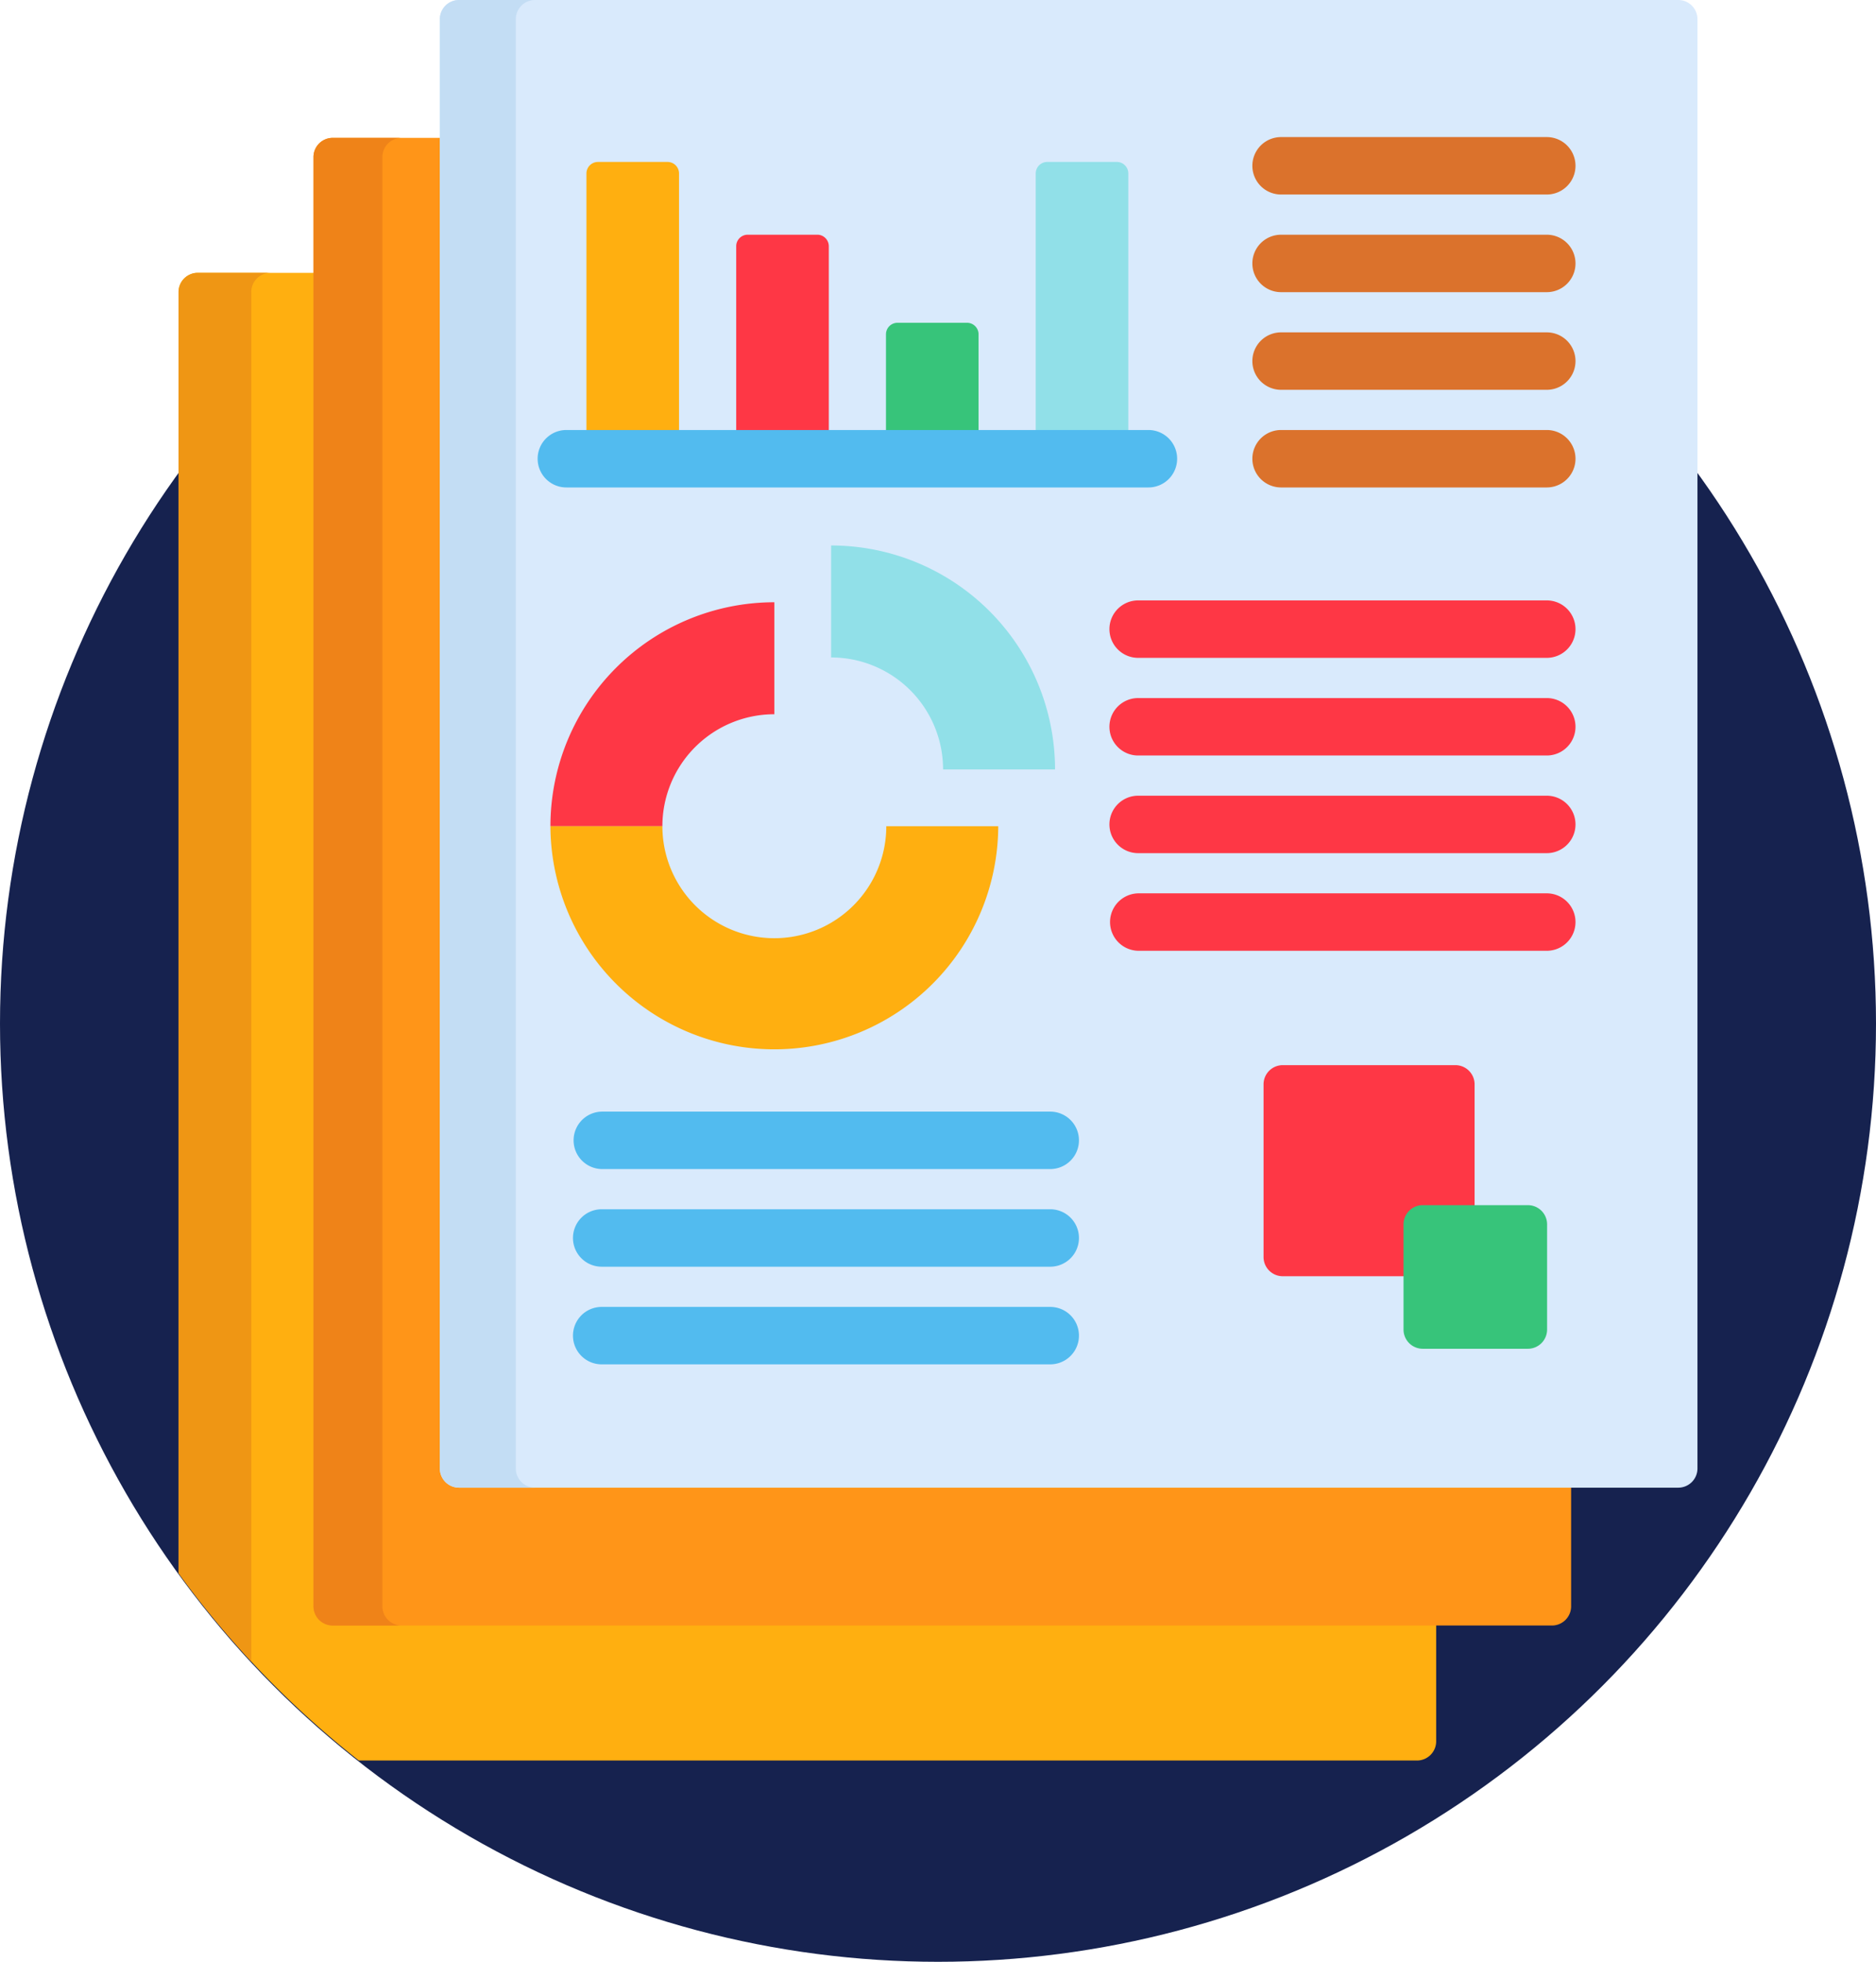 <svg xmlns="http://www.w3.org/2000/svg" width="100%" height="100%" viewBox="0 0 564 589.661">
    <defs>
        <style>
            .a {
                fill: #16224f;
            }

            .b {
                fill: #ffaf10;
            }

            .c {
                fill: #ef9614;
            }

            .d {
                fill: #ff9518;
            }

            .e {
                fill: #ef8318;
            }

            .f {
                fill: #d9eafc;
            }

            .g {
                fill: #c3ddf4;
            }

            .h {
                fill: #db722c;
            }

            .i {
                fill: #52bbef;
            }

            .j {
                fill: #fe3745;
            }

            .k {
                fill: #91e0e8;
            }

            .l {
                fill: #37c47a;
            }
        </style>
    </defs>
    <g transform="translate(-11)">
        <circle class="a" cx="282" cy="282" r="282" transform="translate(11 25.661)" />
        <path class="b"
            d="M107.224,474.561a5.772,5.772,0,0,1-5.755-5.755V71.247H63.39A5.772,5.772,0,0,0,57.635,77V462.071A283.64,283.64,0,0,0,111.83,518.4h318.14a5.772,5.772,0,0,0,5.755-5.755V474.562Z"
            transform="translate(7.043 10.76)" />
        <path class="c"
            d="M79.5,77a5.772,5.772,0,0,1,5.755-5.755H63.39A5.772,5.772,0,0,0,57.635,77V462.071A284.412,284.412,0,0,0,79.5,488.643Z"
            transform="translate(7.043 10.76)" />
        <path class="d"
            d="M139.885,438.45a5.772,5.772,0,0,1-5.755-5.755V36H98.638a5.772,5.772,0,0,0-5.755,5.755V477.391a5.771,5.771,0,0,0,5.755,5.755H465.22a5.771,5.771,0,0,0,5.755-5.755V438.45Z"
            transform="translate(12.366 5.436)" />
        <path class="e"
            d="M113.6,477.391V41.753A5.772,5.772,0,0,1,119.356,36H98.638a5.772,5.772,0,0,0-5.755,5.755V477.391a5.771,5.771,0,0,0,5.755,5.755h20.718A5.771,5.771,0,0,1,113.6,477.391Z"
            transform="translate(12.366 5.436)" />
        <path class="f"
            d="M503.973,441.393a5.772,5.772,0,0,1-5.755,5.755H131.638a5.772,5.772,0,0,1-5.755-5.755V5.755A5.772,5.772,0,0,1,131.638,0H498.217a5.772,5.772,0,0,1,5.755,5.755Z"
            transform="translate(17.35)" />
        <path class="g"
            d="M148.724,441.393V5.755A5.772,5.772,0,0,1,154.479,0H131.637a5.772,5.772,0,0,0-5.755,5.755V441.393a5.772,5.772,0,0,0,5.755,5.755h22.842A5.772,5.772,0,0,1,148.724,441.393Z"
            transform="translate(17.35)" />
        <g transform="translate(387.417 41.2)">
            <path class="h"
                d="M426.728,53.059H346.662a8.633,8.633,0,0,1,0-17.265h80.066a8.633,8.633,0,0,1,0,17.265Z"
                transform="translate(-338.029 -35.794)" />
            <path class="h"
                d="M426.728,78.558H346.662a8.633,8.633,0,0,1,0-17.265h80.066a8.633,8.633,0,0,1,0,17.265Z"
                transform="translate(-338.029 -31.943)" />
            <path class="h"
                d="M426.728,104.056H346.662a8.633,8.633,0,0,1,0-17.265h80.066a8.633,8.633,0,0,1,0,17.265Z"
                transform="translate(-338.029 -28.092)" />
            <path class="h"
                d="M426.728,129.555H346.662a8.633,8.633,0,0,1,0-17.265h80.066a8.633,8.633,0,0,1,0,17.265Z"
                transform="translate(-338.029 -24.242)" />
        </g>
        <g transform="translate(183.352 334.119)">
            <path class="i"
                d="M304.223,307.546H169.371a8.633,8.633,0,0,1,0-17.265H304.222a8.633,8.633,0,0,1,0,17.265Z"
                transform="translate(-160.738 -290.281)" />
            <path class="i"
                d="M304.223,333.044H169.371a8.633,8.633,0,1,1,0-17.265H304.222a8.633,8.633,0,0,1,0,17.265Z"
                transform="translate(-160.738 -286.43)" />
            <path class="i"
                d="M304.223,358.543H169.371a8.633,8.633,0,1,1,0-17.265H304.222a8.633,8.633,0,0,1,0,17.265Z"
                transform="translate(-160.738 -282.579)" />
        </g>
        <g transform="translate(176.482 180.466)">
            <path class="j"
                d="M432.341,174.053H309.491a8.633,8.633,0,1,1,0-17.265H432.341a8.633,8.633,0,0,1,0,17.265Z"
                transform="translate(-132.708 -156.788)" />
            <path class="j"
                d="M432.341,199.552H309.491a8.633,8.633,0,1,1,0-17.265H432.341a8.633,8.633,0,0,1,0,17.265Z"
                transform="translate(-132.708 -152.937)" />
            <path class="j"
                d="M432.341,225.05H309.491a8.633,8.633,0,1,1,0-17.265H432.341a8.633,8.633,0,0,1,0,17.265Z"
                transform="translate(-132.708 -149.086)" />
            <path class="j"
                d="M432.341,250.548H309.491a8.633,8.633,0,0,1,0-17.265H432.341a8.633,8.633,0,0,1,0,17.265Z"
                transform="translate(-132.708 -145.236)" />
            <path class="j"
                d="M154.77,224.587h33.658a33.658,33.658,0,0,1,33.657-33.659V157.272A67.316,67.316,0,0,0,154.77,224.587Z"
                transform="translate(-154.77 -156.715)" />
        </g>
        <path class="k"
            d="M228.084,142.442V176.1a33.656,33.656,0,0,1,33.657,33.657H295.4A67.315,67.315,0,0,0,228.084,142.442Z"
            transform="translate(32.784 21.512)" />
        <g transform="translate(176.482 48.677)">
            <path class="b"
                d="M255.742,215.755a33.656,33.656,0,1,1-67.313,0H154.77a67.316,67.316,0,0,0,134.631,0Z"
                transform="translate(-154.77 -16.093)" />
            <path class="b"
                d="M192.011,126.123V45.743a3.463,3.463,0,0,0-3.453-3.453H167.63a3.463,3.463,0,0,0-3.453,3.453v80.38Z"
                transform="translate(-153.349 -42.29)" />
        </g>
        <path class="j"
            d="M231.128,123.254V64.743a3.463,3.463,0,0,0-3.453-3.453H206.748a3.463,3.463,0,0,0-3.453,3.453v58.511Z"
            transform="translate(29.04 9.256)" />
        <path class="l"
            d="M270.244,119.781V87.743a3.463,3.463,0,0,0-3.453-3.453H245.864a3.463,3.463,0,0,0-3.453,3.453v32.037Z"
            transform="translate(34.948 12.73)" />
        <path class="k"
            d="M309.361,126.123V45.743a3.463,3.463,0,0,0-3.453-3.453H284.98a3.463,3.463,0,0,0-3.453,3.453v80.38Z"
            transform="translate(40.855 6.387)" />
        <path class="j"
            d="M385.415,325.984a3.457,3.457,0,0,1,3.453-3.453h15.609V283.9a5.772,5.772,0,0,0-5.755-5.755H346.787a5.772,5.772,0,0,0-5.755,5.755v51.935a5.772,5.772,0,0,0,5.755,5.755h38.628Z"
            transform="translate(49.842 42.006)" />
        <path class="l"
            d="M420.753,352.114A5.772,5.772,0,0,1,415,357.869H383.347a5.772,5.772,0,0,1-5.755-5.755V320.463a5.772,5.772,0,0,1,5.755-5.755H415a5.772,5.772,0,0,1,5.755,5.755Z"
            transform="translate(55.363 47.527)" />
        <path class="i"
            d="M334.947,129.555H160.141a8.633,8.633,0,1,1,0-17.265H334.947a8.633,8.633,0,1,1,0,17.265Z"
            transform="translate(21.22 16.958)" />
    </g>
</svg>